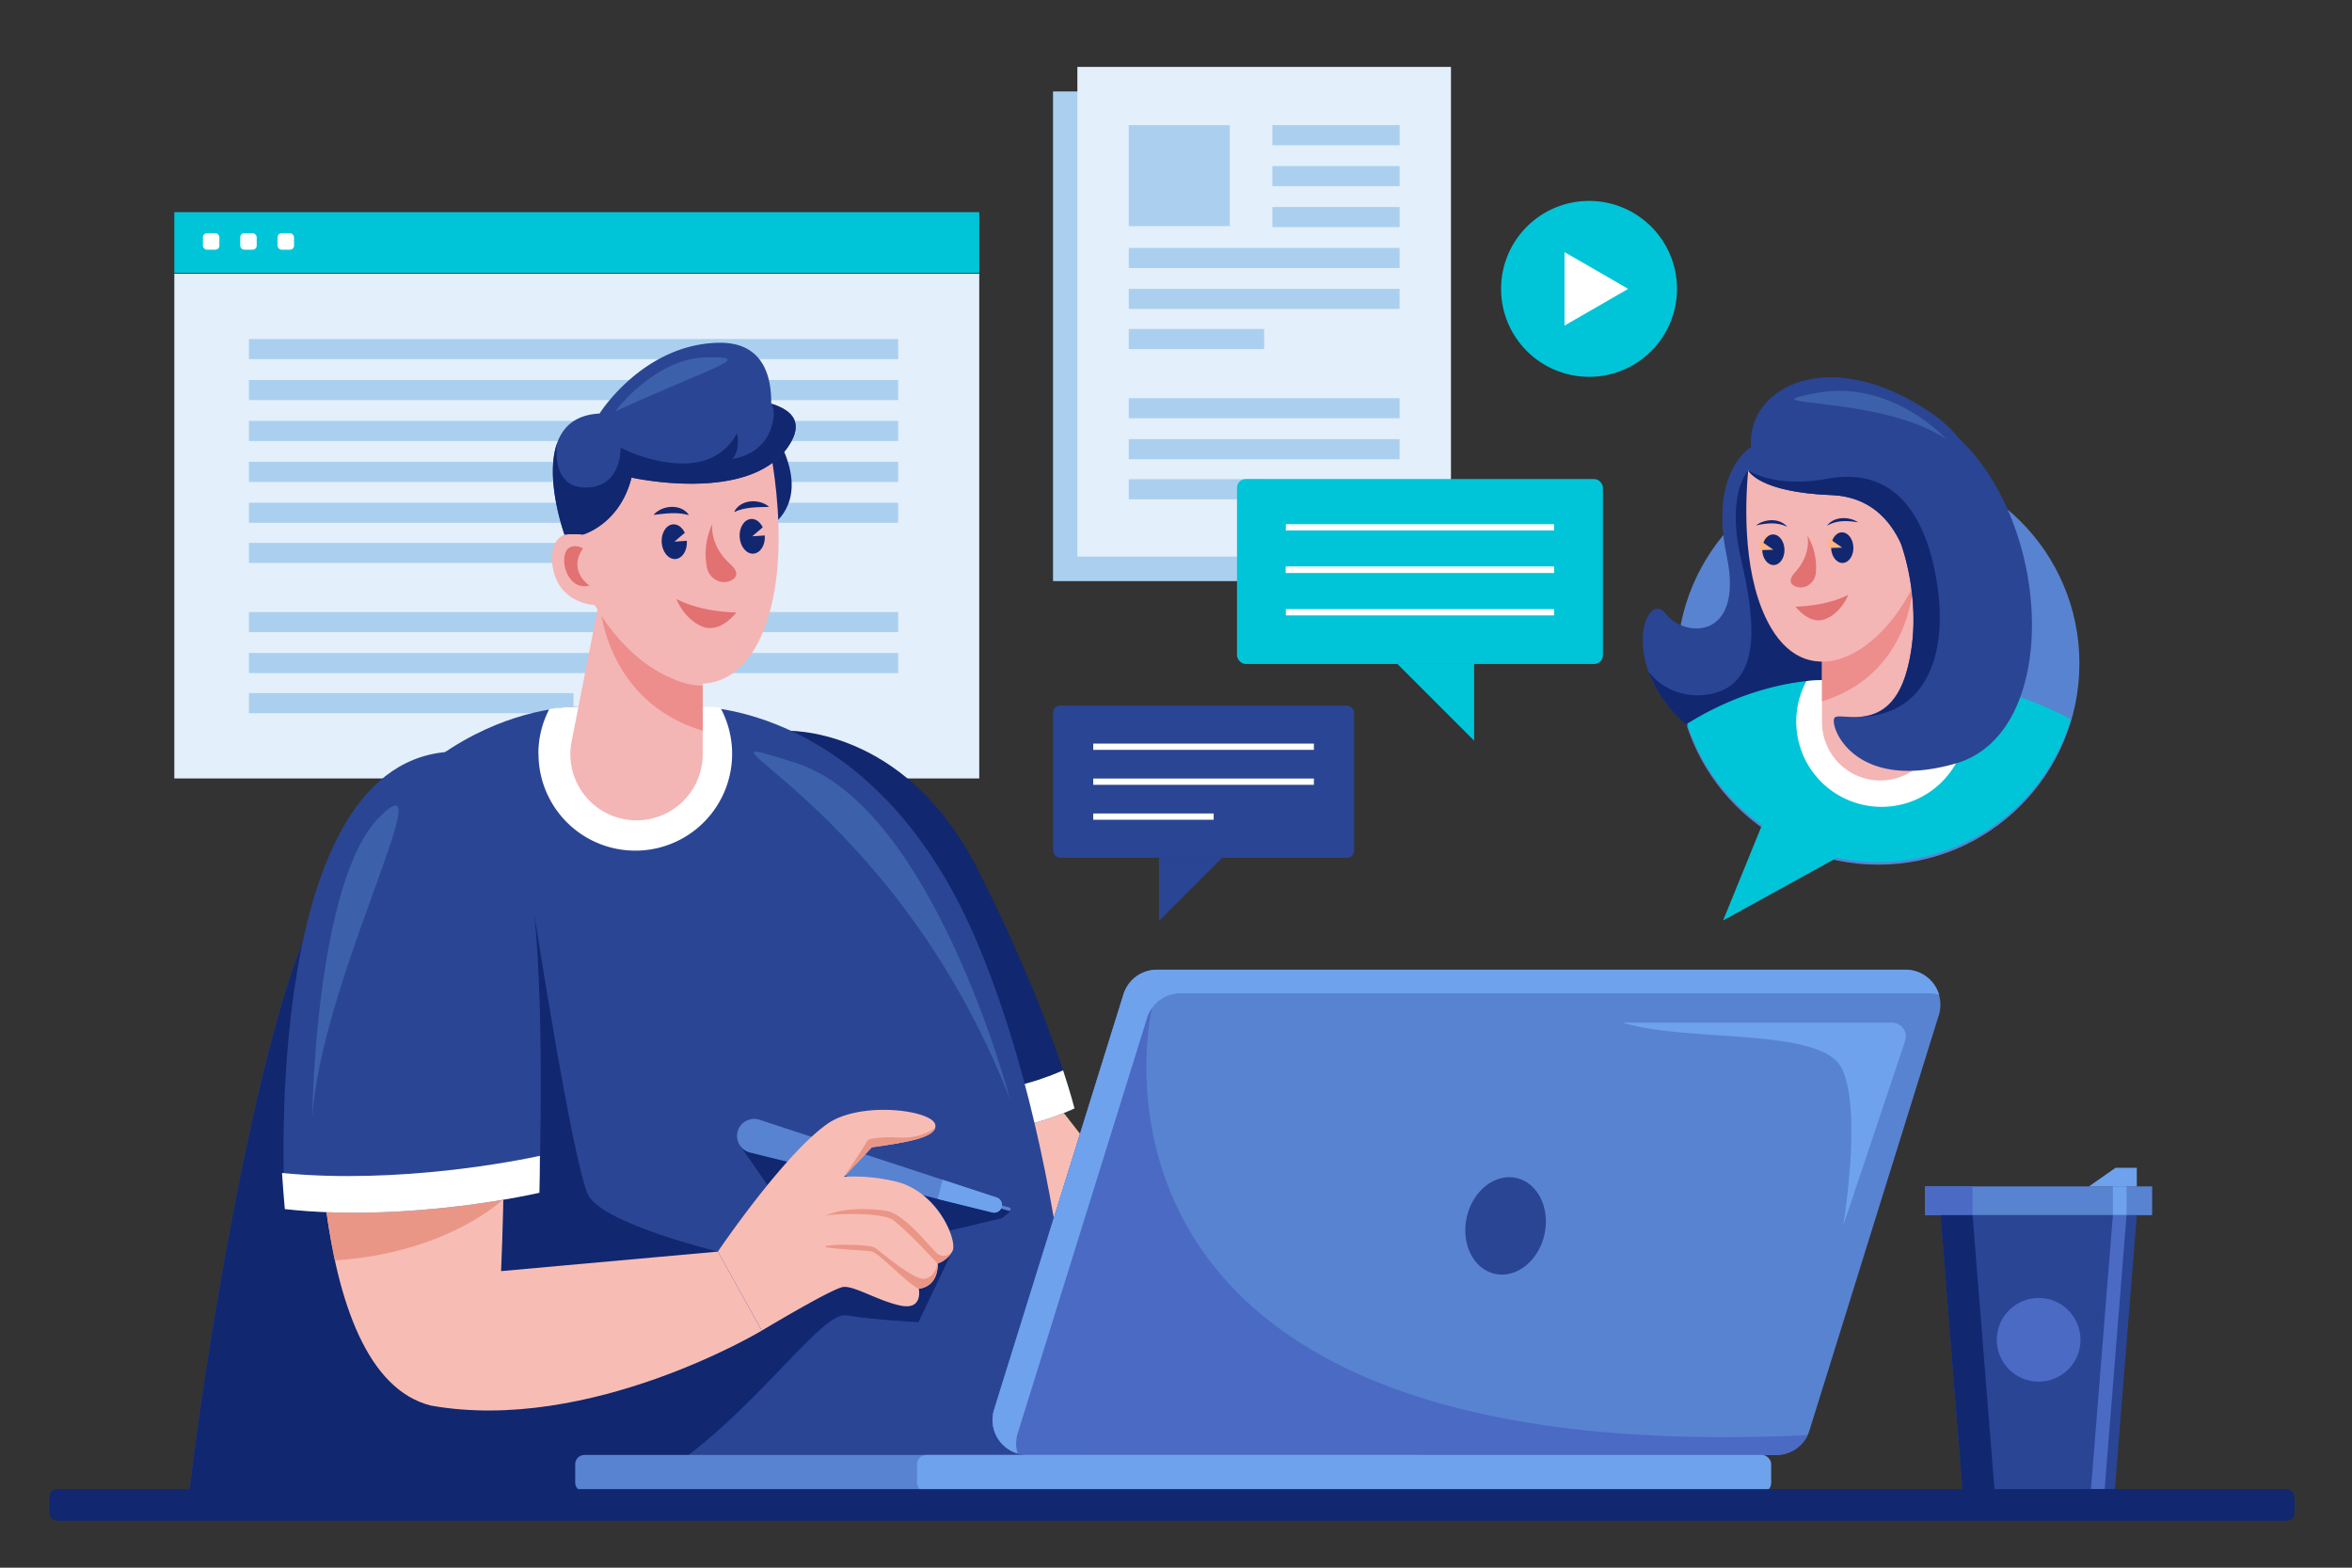 <svg id="OBJECTS" xmlns="http://www.w3.org/2000/svg" xmlns:xlink="http://www.w3.org/1999/xlink" viewBox="0 0 750 500"><rect x="0" y="0" width="750" height="500" fill="#333333" stroke="none"/><defs><style>.cls-1,.cls-18,.cls-19{fill:none;}.cls-2{fill:#abd0ef;}.cls-3{fill:#e3effb;}.cls-4{fill:#00c5d8;}.cls-23,.cls-5{fill:#fff;}.cls-6{fill:#f7bdb5;}.cls-7{fill:#112770;}.cls-8{fill:#2a4594;}.cls-9{fill:#f4b5b5;}.cls-10{fill:#ed8e8c;}.cls-11{fill:#e27171;}.cls-12{fill:#d9313a;}.cls-13{fill:#5883d1;}.cls-14{fill:#6ea2ed;}.cls-15{fill:#4b6ac4;}.cls-16{fill:#ea9686;}.cls-17{fill:#3c61aa;}.cls-18{stroke:#5883d1;stroke-linecap:round;}.cls-18,.cls-19{stroke-miterlimit:10;}.cls-19{stroke:#fff;stroke-width:2px;}.cls-20{clip-path:url(#clip-path);}.cls-21{fill:#f47f60;}.cls-22{fill:#ffb583;}.cls-23{fill-rule:evenodd;}</style><clipPath id="clip-path"><path class="cls-1" d="M663.09,211.62a64.17,64.17,0,0,1-128.33,0c0-35.43,9.86-108.36,45.3-108.36S663.09,176.19,663.09,211.62Z"/></clipPath></defs><rect class="cls-2" x="335.79" y="29.17" width="119.13" height="156.17"/><rect class="cls-3" x="343.55" y="21.34" width="119.13" height="156.17"/><rect class="cls-2" x="359.93" y="79.08" width="86.37" height="6.41"/><rect class="cls-2" x="359.93" y="92.13" width="86.37" height="6.41"/><rect class="cls-2" x="405.73" y="66.02" width="40.58" height="6.41"/><rect class="cls-2" x="405.73" y="52.97" width="40.58" height="6.41"/><rect class="cls-2" x="405.73" y="39.92" width="40.58" height="6.41"/><rect class="cls-2" x="359.93" y="104.92" width="43.18" height="6.41"/><rect class="cls-2" x="359.93" y="127" width="86.37" height="6.41"/><rect class="cls-2" x="359.93" y="140.05" width="86.37" height="6.41"/><rect class="cls-2" x="359.93" y="152.84" width="43.18" height="6.41"/><rect class="cls-2" x="359.93" y="39.92" width="32.2" height="32.2"/><rect class="cls-3" x="55.59" y="87.31" width="256.67" height="160.97"/><rect class="cls-2" x="79.37" y="147.29" width="207.03" height="6.41"/><rect class="cls-2" x="79.37" y="160.34" width="207.03" height="6.41"/><rect class="cls-2" x="79.37" y="134.24" width="207.03" height="6.41"/><rect class="cls-2" x="79.37" y="121.19" width="207.03" height="6.41"/><rect class="cls-2" x="79.37" y="108.13" width="207.03" height="6.41"/><rect class="cls-2" x="79.37" y="173.14" width="103.52" height="6.41"/><rect class="cls-2" x="79.37" y="195.21" width="207.03" height="6.41"/><rect class="cls-2" x="79.37" y="208.26" width="207.03" height="6.41"/><rect class="cls-2" x="79.37" y="221.06" width="103.52" height="6.41"/><rect class="cls-4" x="55.59" y="67.67" width="256.67" height="19.39"/><rect class="cls-5" x="64.71" y="74.39" width="5.25" height="5.25" rx="1.28"/><rect class="cls-5" x="76.61" y="74.39" width="5.25" height="5.25" rx="1.28"/><rect class="cls-5" x="88.51" y="74.39" width="5.25" height="5.25" rx="1.28"/><polygon class="cls-6" points="330.14 343.3 359.9 381.54 354.77 401.96 334.76 414.88 314.24 396.99 311.67 352.74 330.14 343.3"/><path class="cls-7" d="M245.31,135.66s16.07,21,0,32.67-21.23-11.46-21.23-11.46l6.35-13.51Z"/><path class="cls-7" d="M250.28,233.08s37.81-2.12,61.22,43.69c23.52,46,31.13,76.75,31.13,76.75s-16.76,8.14-30.79,6.46S252.29,296.49,250.28,233.08Z"/><path class="cls-5" d="M339,341.38c-3.6,1.62-17.77,7.52-29.91,6.07-11.39-1.37-43.54-42.38-56.31-91.69,10,54.71,46.73,102.75,59.07,104.22,14,1.68,30.79-6.46,30.79-6.46S341.56,349.2,339,341.38Z"/><path class="cls-8" d="M311.1,299.4c-32.34-75.5-89.25-74-89.25-74H187s-56.65-4.23-89,71.28C80.3,338.06,64.43,440,60.38,475.89H345S343.43,374.91,311.1,299.4Z"/><path class="cls-7" d="M303.74,398.91l-2.33-6.09,18.14-4.3,2.51-2.09-46.82-14.6s-16.59-2.87-19.67-4.33-13.68-5.21-13.68-5.21l-6,2.9L247,381.28l-18.11,17.91s-36.45-8.85-41.24-17.91-17.24-89.42-17.24-89.42l-39.39-26s-8.58-3.59-15.71-5.63c-9.07,9.95-10.24,20-17.29,36.45C80.3,338.06,64.43,440,60.38,475.89H200.87c34.15-16.62,60-57.89,69-56.39,9.24,1.54,23,2.18,23,2.18Z"/><path class="cls-5" d="M171.68,240.35a30.6,30.6,0,0,1,3.49-14.21,76,76,0,0,1,10.28-.78h38.38a50.45,50.45,0,0,1,5.89.35,30.87,30.87,0,1,1-58,14.64Z"/><path class="cls-9" d="M191.16,191.32C198.07,203.38,212,215,224.08,215h0v25.54a21.1,21.1,0,0,1-21.1,21.1h0a21.09,21.09,0,0,1-20.7-25.17Z"/><path class="cls-10" d="M224.08,218.69h0v14.38c-32-9.78-32.92-41.76-32.92-41.76C198.87,207.17,212,218.67,224.08,218.69Z"/><path class="cls-9" d="M244.65,138.79s9.78,40.72-2.72,65.76c-12.36,24.76-38.53,12.34-52.28-11.57,0,0-10.25-.24-13-10.35s3.09-14.27,9.28-12.17L184,143Z"/><path class="cls-11" d="M185.9,174.89s-2.65-1.57-4.65,0c-3.21,2.55-.64,13.75,6.72,11.88C188,186.78,180.88,182.23,185.9,174.89Z"/><path class="cls-7" d="M245.27,161.66c-4.12.13-7.43,0-11.18,1.64,1.94-4.05,8-4.39,11.18-1.64Z"/><path class="cls-11" d="M227.13,167.14s-1,6.7,5.64,12.69c2.57,2.32,2.47,3.89.86,5-3.16,2.08-7.37,0-8.18-3.73A22.54,22.54,0,0,1,227.13,167.14Z"/><ellipse class="cls-7" cx="239.88" cy="171.04" rx="4.02" ry="5.54" transform="translate(-11.22 16.94) rotate(-3.95)"/><path class="cls-7" d="M208.39,164.21c2.76-3.16,8.83-3.66,11.3.08-3.93-1.07-7.2-.52-11.3-.08Z"/><ellipse class="cls-7" cx="215.02" cy="172.76" rx="4.02" ry="5.54" transform="translate(-11.4 15.23) rotate(-3.95)"/><polygon class="cls-9" points="244.4 167.18 239.88 171.04 245.09 170.68 244.4 167.18"/><polygon class="cls-9" points="219.57 168.9 215.05 172.75 220.25 172.39 219.57 168.9"/><path class="cls-12" d="M112,267.65c32.9,14.12,32,45,32,45s-6.33-19.33-23.6-32S108.51,266.16,112,267.65Z"/><path class="cls-13" d="M327.66,464.05H566.38A11.17,11.17,0,0,0,577,456.21l41.25-132.45a11.16,11.16,0,0,0-10.66-14.48H368.91a11.16,11.16,0,0,0-10.65,7.84L317,449.57A11.16,11.16,0,0,0,327.66,464.05Z"/><path class="cls-14" d="M517.42,326.16h85.89A4.42,4.42,0,0,1,607.5,332l-19.77,59s6.26-37.36-.53-50.41S538.23,332.61,517.42,326.16Z"/><path class="cls-15" d="M317,449.57l38-122,12.32-6s-35.23,147.9,209.12,136.13a11.16,11.16,0,0,1-10,6.33H327.66a11.08,11.08,0,0,1-8.18-3.57,11.52,11.52,0,0,1-1.5-2,11.13,11.13,0,0,1-1.47-6.19A11.69,11.69,0,0,1,317,449.57Z"/><path class="cls-14" d="M317,449.57l41.25-132.45a11.16,11.16,0,0,1,10.65-7.84H607.63a11.16,11.16,0,0,1,10.71,8,11,11,0,0,0-3.17-.47H376.45a11.16,11.16,0,0,0-10.66,7.84L324.54,457.1a11.1,11.1,0,0,0-.05,6.48A11.16,11.16,0,0,1,317,449.57Z"/><rect class="cls-13" x="183.43" y="464.05" width="272.36" height="11.84" rx="2.9" transform="translate(639.21 939.94) rotate(-180)"/><rect class="cls-14" x="292.44" y="464.05" width="272.36" height="11.84" rx="2.9" transform="translate(857.23 939.94) rotate(-180)"/><path class="cls-13" d="M317.84,381.94l-75.65-24.8a5.46,5.46,0,0,0-6.89,3.46h0a5.47,5.47,0,0,0,3.87,7l77.3,19.08a2.49,2.49,0,0,0,3-1.89h0A2.48,2.48,0,0,0,317.84,381.94Z"/><path class="cls-6" d="M285.21,376.73a57.72,57.72,0,0,0-16.1-1.4l8.92-9.42c12.09-1.67,21-3.29,20.2-7.22-1-4.67-24-7.65-34.5-.18-14.16,10.1-34.82,40.68-34.82,40.68l14,25.2s22.47-13.5,26-13.93,11.61,4.7,18.55,6,5.52-5.41,5.52-5.41c6.63-.91,6.05-8.1,6.05-8.1a8.18,8.18,0,0,0,4.73-4C305.33,395.72,299.15,379.86,285.21,376.73Z"/><path class="cls-16" d="M286.87,362.79c7.2.37,11.28-3.08,11.32-3.12-.78,3.23-9.14,4.72-20.16,6.24l-8.92,9.42c4.27-6.21,7.72-11.85,7.72-11.85S279.64,362.42,286.87,362.79Z"/><path class="cls-6" d="M159.8,405.41s34.68-3.1,69.11-6.22l14,25.2s-54.76,32.94-105.5,23.91c-40.56-10.21-37.78-111.74-34.58-151.21,2.47-30.51,16.57-41.94,28.79-41.47,32.18,1.26,30.05,103.4,28.17,149.79"/><path class="cls-16" d="M106.8,402a251.64,251.64,0,0,1-4.8-36.77l33.52.38,16.92,6.5,8.08,10.37h0S142.75,399.67,106.8,402Z"/><path class="cls-16" d="M303.34,399.58a3.45,3.45,0,0,1-4.06.52c-2-1.21-10.45-12.93-16.65-13.91-4.48-.7-13.15-1.27-19.58,1.57,2.33-.65,18.13-1.22,21.74,1.38C289,392.2,299,403,299,403A8.42,8.42,0,0,0,303.34,399.58Z"/><path class="cls-16" d="M295,407.82c-3.41.77-14.25-8.68-16-9.87s-14.39-1.18-15.8-.48,12.32,1.3,14.66,1.65,11.22,10.17,15.09,11.93c6.63-.91,6.05-8.1,6.05-8.1S298.41,407.06,295,407.82Z"/><path class="cls-8" d="M172,380.42s-41.3,9.63-81.16,5.21c0,0-8.53-135.89,48.54-145.42C166.71,235.64,174.52,272.75,172,380.42Z"/><path class="cls-17" d="M99.55,356.87s.85-75.87,21.58-96.42S102,313.41,99.55,356.87Z"/><path class="cls-5" d="M172.16,368.64c0,3.82-.07,7.74-.16,11.78,0,0-41.3,9.63-81.16,5.21,0,0-.44-4.36-.91-11.52C127.31,377.78,165.24,370.14,172.16,368.64Z"/><line class="cls-18" x1="317.25" y1="384.34" x2="321.75" y2="385.62"/><path class="cls-14" d="M300.59,376.29l17.25,5.65a2.49,2.49,0,0,1-1.37,4.78L299,382.4Z"/><path class="cls-11" d="M234.78,195.35s-10.86,0-19.07-4.28c0,0,2.31,6.24,8.13,8.72S234.78,195.35,234.78,195.35Z"/><path class="cls-8" d="M180,170.51s-13.56-37.42,11.18-38.61c0,0,13.81-22.06,37.9-22.58,23.43-.51,15.59,29.47,15.59,29.47L184,143l1.9,27.48A28.74,28.74,0,0,0,180,170.51Z"/><path class="cls-8" d="M185.89,170.46s11.74-3.29,15.46-18.17c0,0,37.44,8.52,49.94-9.79S224.08,127,224.08,127s-11.61,2.06-12.81,2.57-13.51,3.33-13.51,3.33-18.29,6.42-17.87,7.44,2,11,2,11.81,0,2.56,0,3.59S185.89,170.46,185.89,170.46Z"/><path class="cls-7" d="M251.29,142.5c5.34-7.81,1.16-11.77-5.38-13.74.05.05,1.84,2.13,0,7.75-2.93,8.92-12.32,9.84-12.32,9.84,2.74-3.42,1.37-8.21,1.37-8.21s-3.51,8.64-14.8,9.58-22.27-4.92-22.27-4.92.51,12.57-11,12.7-9.27-14-9.26-14.07c-4,11.45,2.39,29.08,2.39,29.08a28.74,28.74,0,0,1,5.91,0s11.74-3.29,15.46-18.17C201.35,152.29,238.79,160.81,251.29,142.5Z"/><ellipse class="cls-8" cx="480.11" cy="391" rx="15.67" ry="12.69" transform="translate(-7.22 772.97) rotate(-77.25)"/><rect class="cls-8" x="335.79" y="225.04" width="96" height="48.54" rx="2.29"/><polygon class="cls-8" points="389.7 273.57 369.58 293.69 369.58 273.57 389.7 273.57"/><line class="cls-19" x1="348.61" y1="238.16" x2="418.97" y2="238.16"/><line class="cls-19" x1="348.61" y1="249.31" x2="418.97" y2="249.31"/><line class="cls-19" x1="348.61" y1="260.45" x2="387.01" y2="260.45"/><rect class="cls-4" x="394.45" y="152.78" width="116.69" height="58.99" rx="2.79"/><polygon class="cls-4" points="445.61 211.78 470.06 236.23 470.06 211.78 445.61 211.78"/><line class="cls-19" x1="495.55" y1="168.18" x2="410.03" y2="168.18"/><line class="cls-19" x1="495.55" y1="181.73" x2="410.03" y2="181.73"/><line class="cls-19" x1="495.55" y1="181.73" x2="410.03" y2="181.73"/><line class="cls-19" x1="495.55" y1="195.28" x2="410.03" y2="195.28"/><circle class="cls-13" cx="598.92" cy="211.62" r="64.16"/><path class="cls-8" d="M558.36,142.58s-13.43,7.77-7.77,34.63-13.35,26.44-19.46,18.51-15.48,15.9,6.53,35.33c16.59,14.65,53.44,17.36,53.44,17.36l27.81-7.24s6.33-5.43,9.27-10.63,3.39-6.11,4.75-10.18,16.29-65.38-16.51-88.23S556.85,123.39,558.36,142.58Z"/><path class="cls-7" d="M605.85,244.57c1.16-13.95,1.92-37.93,0-42.09-2.63-5.81-14.39-23.41-14.39-23.41l-34-29s-7.12,7.3-2.26,28.33,4.53,33.12-2.37,39.46c-5.84,5.36-19.53,6.14-27.13-3.6a41.65,41.65,0,0,0,12,16.83c16.59,14.65,53.44,17.36,53.44,17.36Z"/><polygon class="cls-4" points="610.65 259.85 549.46 293.57 563.2 259.85 610.65 259.85"/><g class="cls-20"><path class="cls-4" d="M708.73,282.21c-31.42-66.58-93.67-65.29-93.67-65.29H581.23s-55.31-1.29-86.74,65.29-33,155.61-33,155.61H699.08a39.34,39.34,0,0,0,39.07-44.17C734.22,362,726,318.73,708.73,282.21Z"/><path class="cls-5" d="M627.2,230.13a27.12,27.12,0,0,0-3.07-12.53,68.07,68.07,0,0,0-9.07-.68H581.23a42.82,42.82,0,0,0-5.2.31,27.21,27.21,0,1,0,51.17,12.9Z"/><path class="cls-9" d="M610,186.9c-6.09,10.64-18.35,20.88-29,20.9h0v22.52a18.61,18.61,0,0,0,18.61,18.61h0a18.61,18.61,0,0,0,18.25-22.2Z"/><path class="cls-10" d="M581,211h0v12.69c28.18-8.63,29-36.83,29-36.83C603.23,200.88,591.68,211,581,211Z"/><path class="cls-9" d="M557.46,150c-1.08,11.78-1.72,34.93,7.28,50.23,12.38,21,34.65,8.51,45.29-13.36,0,0,9-.83,10.84-9.9s-3.58-12.36-8.9-10.13V142.58S557.87,145.44,557.46,150Z"/><path class="cls-11" d="M572.55,193.47s9.58,0,16.82-3.77c0,0-2,5.5-7.17,7.69S572.55,193.47,572.55,193.47Z"/><path class="cls-21" d="M611.13,181.35c6.59,1.19,8.17-8.81,5.19-10.86-1.85-1.27-4.09.28-4.09.28s2.77,0,2.66,4.29A7.75,7.75,0,0,1,611.13,181.35Z"/><polygon class="cls-22" points="562.52 170.37 566.73 173.49 562.13 173.49 562.52 170.37"/><polygon class="cls-22" points="584.47 170.37 588.67 173.49 584.08 173.49 584.47 170.37"/></g><path class="cls-7" d="M559.93,167.58c2.81-2.15,7.55-2.44,10,.45-3.19-1.58-6.54-1.22-10-.45Z"/><path class="cls-11" d="M576.33,170.79s1.47,5.79-3.84,11.64c-2,2.25-1.83,3.63-.32,4.42,3,1.55,6.46-.68,6.85-4A19.86,19.86,0,0,0,576.33,170.79Z"/><ellipse class="cls-7" cx="565.48" cy="175.33" rx="3.55" ry="4.88" transform="translate(-5.09 17.36) rotate(-1.75)"/><path class="cls-7" d="M592.51,166.58c-3.45-.56-6.82-.71-9.91,1.07,2.23-3,7-3,9.91-1.07Z"/><ellipse class="cls-7" cx="587.45" cy="174.66" rx="3.55" ry="4.88" transform="translate(-5.06 18.03) rotate(-1.75)"/><polygon class="cls-22" points="561.18 172.35 565.48 175.33 560.88 175.47 561.18 172.35"/><polygon class="cls-22" points="583.12 171.68 587.42 174.66 582.82 174.8 583.12 171.68"/><path class="cls-8" d="M625,140.14l-5.27,9.24a55.54,55.54,0,0,0-6.2-8.31c-2.49-2.6-.34-4.07-6.9-6.45s-10-5.31-15.48-4.18-15.74,3.73-15.74,3.73a22.34,22.34,0,0,0-7.05,1.7C556.5,145.82,557.46,150,557.46,150s3.13,7,26.5,7.89c12.3.48,18.7,8,22.12,15.34.17.44,7.57,20,2,40.52s-20.92,13.27-23,15.08,5.34,24.22,38.56,14.67S654.78,168.67,625,140.14Z"/><path class="cls-7" d="M584,157.92c12.3.48,18.7,8,22.12,15.34.17.44,7.57,20,2,40.52-3.25,12.05-9.82,14.56-15.15,14.91,22.06-.71,28.84-21.25,24.2-45.52-4.68-24.43-17.16-33.67-34.33-30.5S557.46,150,557.46,150,560.59,157,584,157.92Z"/><rect class="cls-13" x="613.89" y="378.39" width="72.38" height="9.18" transform="translate(1300.16 765.96) rotate(-180)"/><rect class="cls-14" x="673.75" y="378.39" width="4.37" height="9.18"/><rect class="cls-15" x="613.89" y="378.39" width="15.11" height="9.18"/><polygon class="cls-8" points="650.08 387.57 681.38 387.57 674.39 474.95 650.08 474.95 625.76 474.95 618.78 387.57 650.08 387.57"/><polygon class="cls-15" points="673.75 387.57 666.76 474.95 671.13 474.95 678.11 387.57 673.75 387.57"/><polygon class="cls-7" points="629 387.57 635.99 474.95 625.76 474.95 618.78 387.57 629 387.57"/><polygon class="cls-14" points="681.38 378.39 681.38 372.46 674.59 372.46 666.12 378.39 681.38 378.39"/><circle class="cls-15" cx="650.08" cy="427.32" r="13.35"/><circle class="cls-4" cx="506.71" cy="92.13" r="28.05"/><polygon class="cls-23" points="498.89 92.13 498.89 80.41 509.04 86.27 519.19 92.13 509.04 97.99 498.89 103.84 498.89 92.13"/><rect class="cls-7" x="15.76" y="474.94" width="715.89" height="10.09" rx="2.47"/><path class="cls-17" d="M322.06,350.6s-24.5-93.33-68.33-107.26S284.56,253.89,322.06,350.6Z"/><path class="cls-17" d="M196.14,131.22S208.71,114.36,225,114,228.38,116.47,196.14,131.22Z"/><path class="cls-17" d="M620.62,140.05s-17.36-19.23-41.49-14.7S599.59,125.87,620.62,140.05Z"/></svg>
